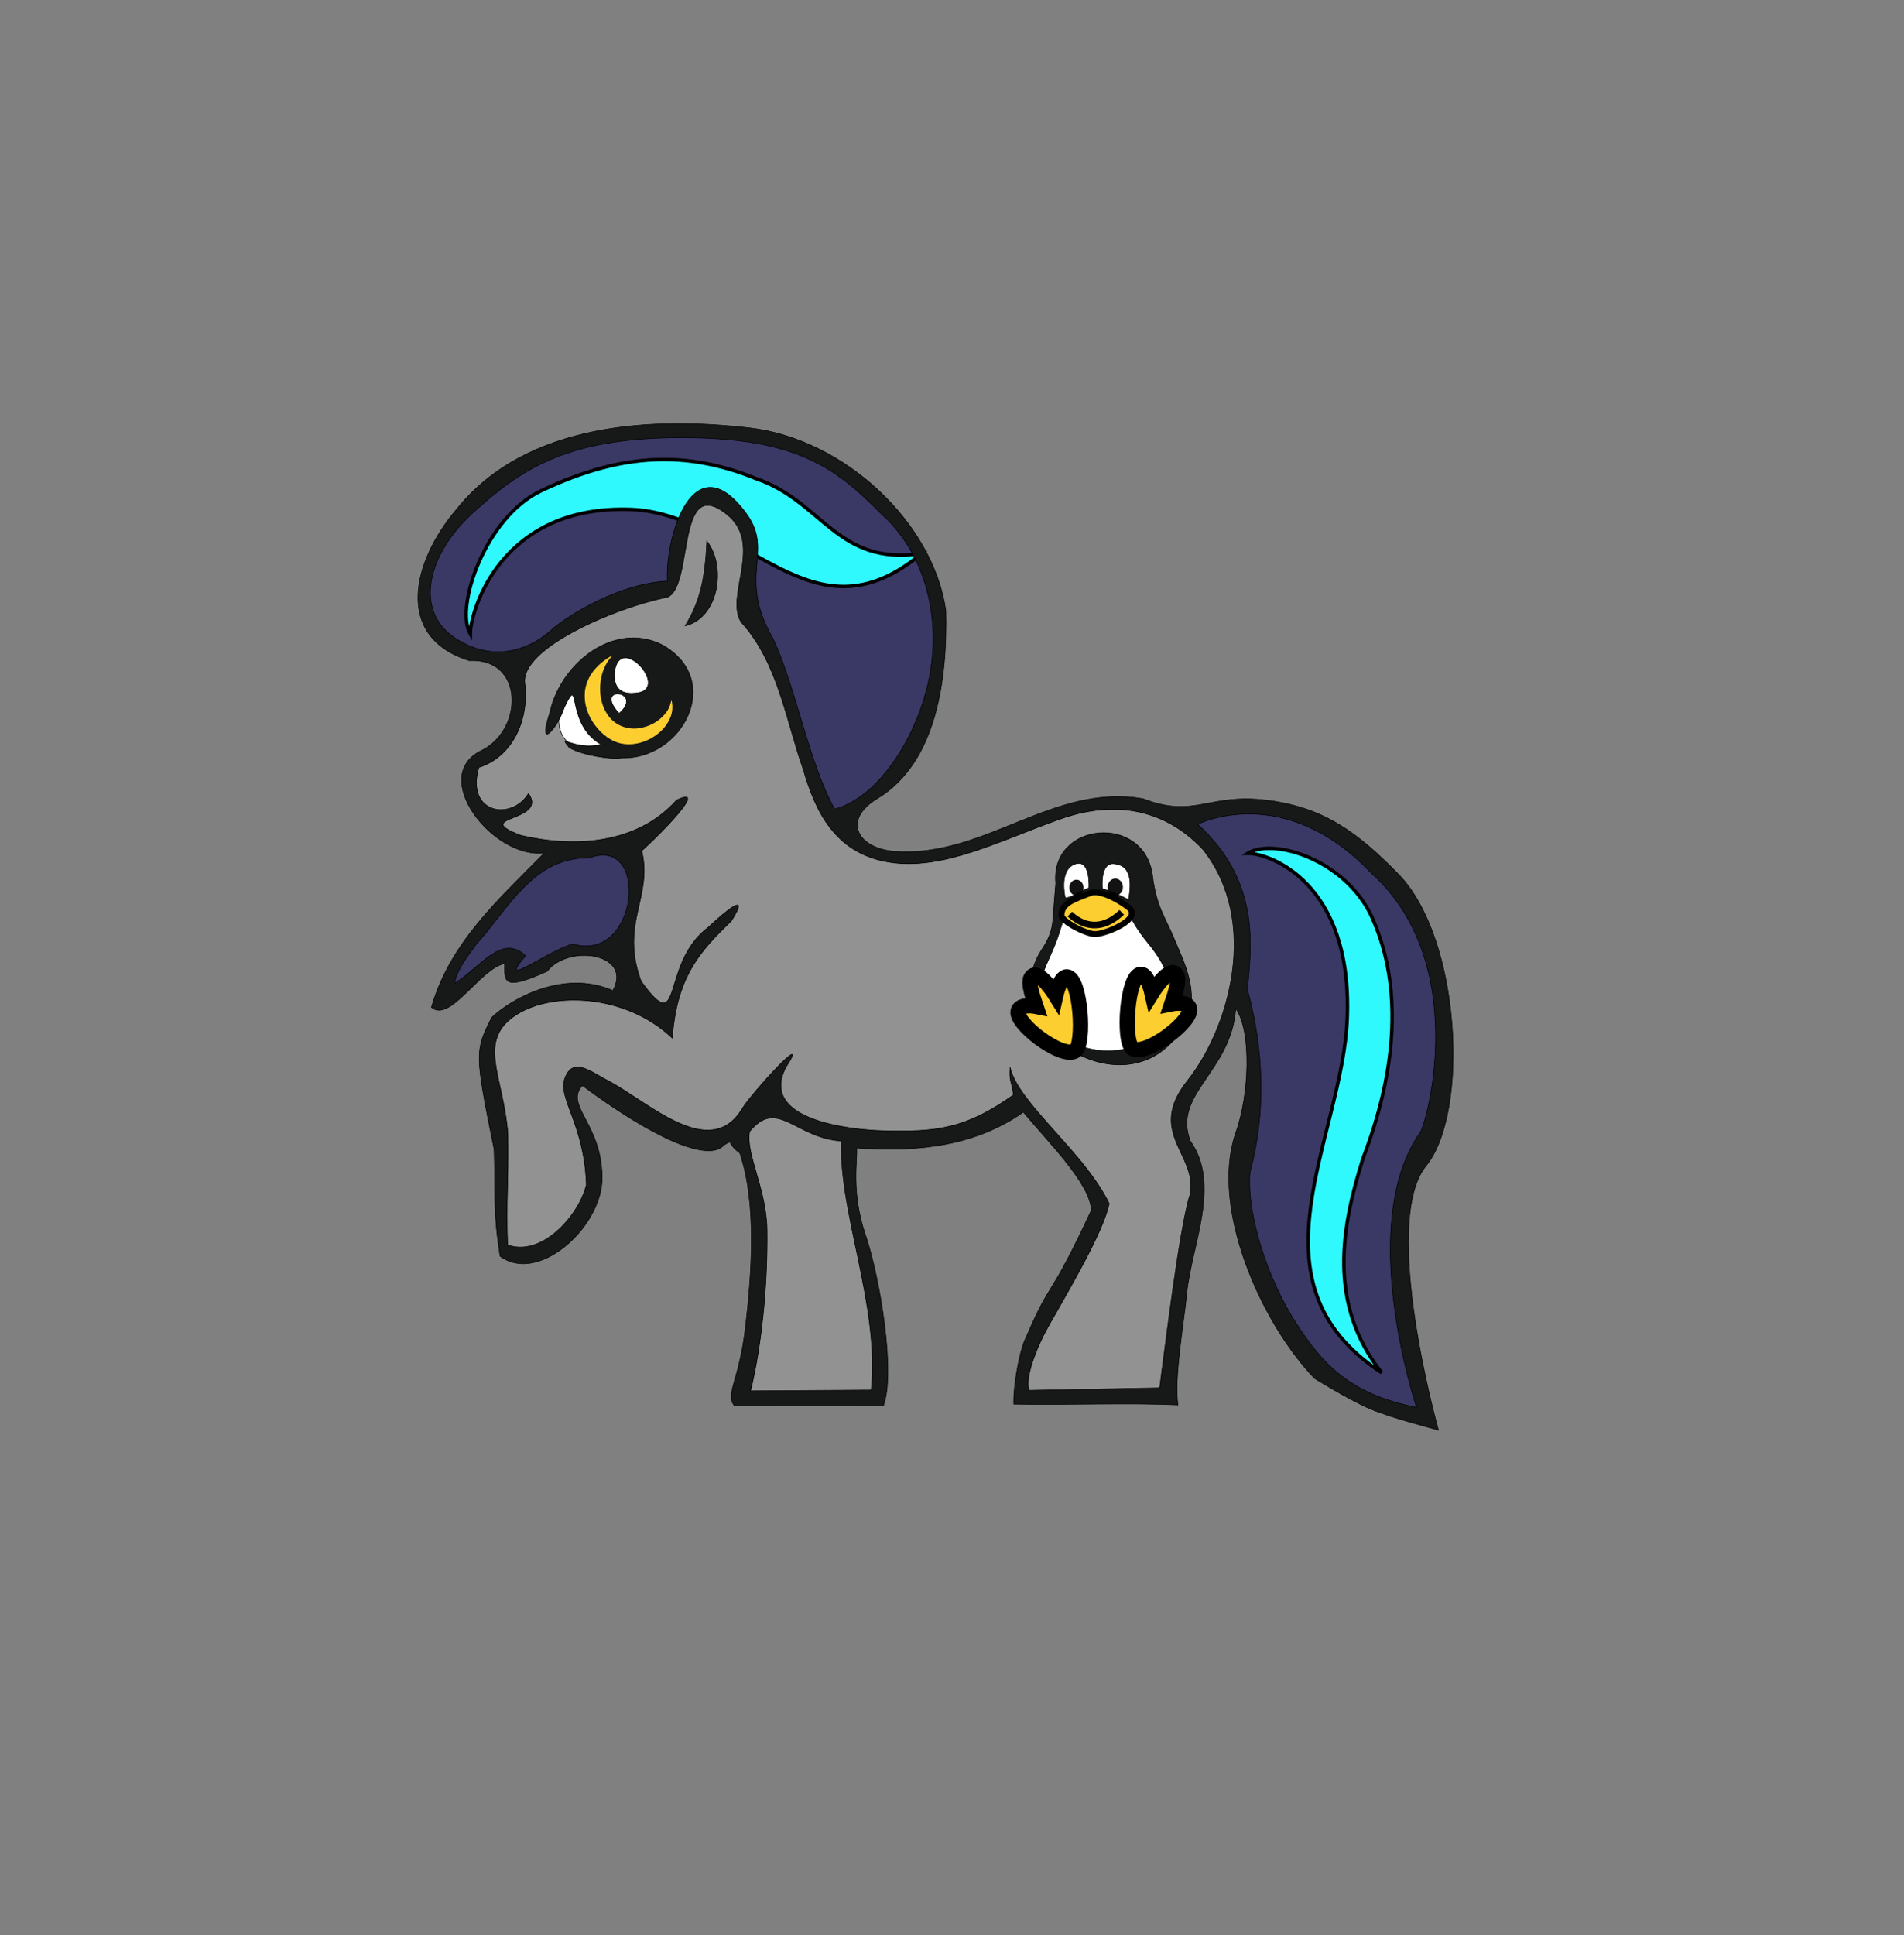 <?xml version="1.0" encoding="utf-8"?>
<!-- Generator: Adobe Illustrator 24.0.1, SVG Export Plug-In . SVG Version: 6.00 Build 0)  -->
<svg version="1.1"
	 id="svg4900" inkscape:export-filename="/Users/cganoteadmin/Documents/ncgas/game/pony256.png" inkscape:export-xdpi="6.127739" inkscape:export-ydpi="6.127739" inkscape:version="0.91 r13725" sodipodi:docname="ponytweak.svg" xmlns:cc="http://creativecommons.org/ns#" xmlns:dc="http://purl.org/dc/elements/1.1/" xmlns:inkscape="http://www.inkscape.org/namespaces/inkscape" xmlns:rdf="http://www.w3.org/1999/02/22-rdf-syntax-ns#" xmlns:sodipodi="http://sodipodi.sourceforge.net/DTD/sodipodi-0.dtd" xmlns:svg="http://www.w3.org/2000/svg"
	 xmlns="http://www.w3.org/2000/svg" xmlns:xlink="http://www.w3.org/1999/xlink" x="0px" y="0px" viewBox="0 0 3302 3355"
	 style="enable-background:new 0 0 3302 3355;" xml:space="preserve">
<rect x="0" y="0" width="3302" height="3355" fill="#808080" stroke="none"/>
<style type="text/css">
	.st0{fill-rule:evenodd;clip-rule:evenodd;fill:#FFFFFF;stroke:#000000;}
	.st1{fill:#3A3865;stroke:#000000;}
	.st2{fill-rule:evenodd;clip-rule:evenodd;fill:#30F9FD;stroke:#000000;stroke-width:6;}
	.st3{fill:#929292;stroke:#000000;}
	.st4{fill:#161917;stroke:#000000;}
	.st5{fill-rule:evenodd;clip-rule:evenodd;fill:#FDCE30;stroke:#000000;stroke-width:26.5;}
	.st6{fill-rule:evenodd;clip-rule:evenodd;fill:#FDCE30;stroke:#000000;stroke-width:10.2;}
	.st7{fill-rule:evenodd;clip-rule:evenodd;fill-opacity:0.929;}
	.st8{fill:none;stroke:#000000;stroke-width:11.4;}
	.st9{fill:#FDCE30;}
</style>
<sodipodi:namedview  bordercolor="#666666" borderopacity="1" gridtolerance="10" guidetolerance="10" id="namedview4902" inkscape:current-layer="svg4900" inkscape:cx="2582.5721" inkscape:cy="1530.4666" inkscape:pageopacity="0" inkscape:pageshadow="2" inkscape:window-height="747" inkscape:window-maximized="0" inkscape:window-width="1253" inkscape:window-x="148" inkscape:window-y="0" inkscape:zoom="0.12478047" objecttolerance="10" pagecolor="#ffffff" showgrid="false">
	</sodipodi:namedview>
<path id="path4729" inkscape:connector-curvature="0" class="st0" d="M1038.8,1134.3c0,0-72.5,50-77.2,84.4
	c-4.6,34.5-12.7,127.3,24.2,136.8s281-67.8,291.3-90.4c10.4-22.6-134.7-153.4-160.1-157C1091.8,1104.6,1038.8,1134.3,1038.8,1134.3
	L1038.8,1134.3z"/>
<path id="path4156" inkscape:connector-curvature="0" sodipodi:nodetypes="csssssssc" class="st0" d="M1903.7,1450.7
	c0,0-59.9,14.3-64.5,59.5c-4.6,45.2-5.8,114.2-15,128.4c-9.2,14.3-24.2,61.9-23,72.5c2.3,20.2,48.7,126.1,116.3,126.1
	c50.7,0,133-21.4,132.4-101.1c-0.6-91.4-44.9-139.1-53-176c-6.1-27.9-11.5-65.4-33.4-86.8
	C1946.6,1456.7,1903.7,1450.7,1903.7,1450.7L1903.7,1450.7z"/>
<path id="path4910-49" inkscape:connector-curvature="0" class="st1" d="M1175.3,755.7c-70.4,0.5-141.9,7.4-208.5,32.7
	c-46.5,17.6-88.8,45.5-126.6,78.3c-27.6,23.2-54.2,48.6-72.8,80.2c-14.6,24.4-25.2,52.4-25.3,81.4c0,22.8,7.5,46,22.6,62.8
	c16.2,18.5,38.2,30.6,61,38c28.6,8.9,60.2,7.5,87.8-4.4c20-8.3,37.6-21.4,53.7-36c45.8-33.7,97.7-59.1,152.7-71.5
	c13.6-2.9,27.4-4.7,41.3-5.1c-2.2-39,5.2-78.3,20-114.2c7.1-16.3,16.6-32.6,31.4-42.5c9.5-6,21.7-7.5,32.2-3
	c18.5,7.1,31.9,23,44.1,38.4c11.8,15.5,20.6,34.3,20.9,54.2c1.2,26.5-5.2,53-2.2,79.6c2.8,30.5,14.2,59.6,29.2,85.8
	c10.5,21.3,18.1,44.1,25.9,66.6c22.4,66.9,38.6,136.3,67.1,201c4.7,10.4,9.8,20.6,15.3,30.6c37.1-9.8,68.3-35.4,92.6-65.1
	c38-47,63.7-104.1,76.6-163.8c14.4-69.7,7.9-144.9-22.9-209.1c-14.9-31-35.8-58.8-60.9-81.7c-27.9-28-57-55.4-90.6-76.2
	c-29.8-18.7-62.8-31.9-96.7-40.3C1288.4,758.5,1231.6,755.6,1175.3,755.7z M2162.4,1408c-30.3,0.7-60.9,5.8-88.5,19
	c-2.4,2.1-0.7,6,1.8,7.1c36.6,33.4,65.8,76.6,78.8,125.6c12.4,45.8,11.2,94.2,6.1,141.1c-0.4,5.8-1.9,11.7-1.1,17.4
	c25.7,93.8,31.4,194.2,10.3,289.6c-2.4,12.3-7.1,24.3-6.7,37c-0.9,43.7,9.5,86.6,22.7,127.8c21.3,64.6,53.7,125.6,96.9,177.3
	c23.2,27.3,51.5,50.2,83.5,65.6c30.3,15,62.9,24.2,95.9,30.2c-23.4-72.7-38.8-148.2-45.2-224.6c-4.5-57.9-2.9-117,11.9-173.3
	c7.9-29.5,20.4-57.9,37.6-82.9c6.5-13,9.2-27.5,12.9-41.5c12.8-56.2,16.6-114.5,11.9-172c-5.5-63.1-23.5-125.9-58.2-178.6
	c-15.6-23.8-34.6-45.2-55.5-64.2c-39.3-40.9-87.2-74.5-141.2-90.4C2212.4,1411.3,2187.4,1407.7,2162.4,1408L2162.4,1408z
	 M1043.4,1479.4c-8.3,0-16.2,3.4-24.3,4.7c-35-0.3-69.5,13.4-96.3,36.4c-36.4,30.2-62.3,71.1-93.1,106.8
	c-11.1,12.7-20.8,26.5-30,40.7c-7.1,11.2-12.7,23.4-15.7,36.4c-1.1,2.5,0.4,6.6,3.5,5.8c10-5,18.5-12.4,27.2-19.3
	c17.3-14.3,33.6-30.8,54.3-39.7c10.6-4.1,23.5-3.3,32.8,3.9c1.4,1,2.7,2,4,3.1c-5.5,6.9-12.4,13.5-14.5,22.5c0,4.6,5.4,7.2,9.2,5.1
	c10.7-2.9,20.1-9.4,30-14.3c20.3-11,40.2-23.3,62.3-29.9c5.1,0.2,9.8,2.6,14.9,2.6c21,2.5,43.1-5.1,57.7-21.2
	c19.9-20.9,29.2-50.8,29.1-79.7c-0.2-17.8-4.6-36.5-16.4-50C1069.3,1483.9,1056.3,1478.6,1043.4,1479.4L1043.4,1479.4z"/>
<path id="path4952" class="st2" d="M1150.2,796.7c-70.8,0.2-139.5,20.1-211.5,54.1c-96.9,45.7-150.3,201.7-123.1,248.4
	c-0.1-39.1,52.4-224.9,279.7-215.9c51,2,94,22.3,94,22.3c20.8-81.9,96.5-6,103.9,47.8c0,0,38.7,21.9,57.8,31.4
	c76.2,38.2,151,55.3,247.4-25.1c-147.6,21.9-171.9-91-287.5-129.9C1254.8,806.8,1201.9,796.5,1150.2,796.7z M2200.1,1470.8
	c-14.5,0.1-27.1,3-36.3,8.7c37.9-0.1,181.3,50,172.7,284.7c-7.8,210.6-181.2,458.3,59.5,615.6c-94-119-69.7-252.7-32-372.1
	c52.7-137.5,73-287.1,16.1-415.7C2344.9,1512.3,2257.2,1470.3,2200.1,1470.8z"/>
<path id="path4910-4" inkscape:connector-curvature="0" sodipodi:nodetypes="cccccccccccccccccccccccccccccccccccccccccccccccccccccccccccccccccccccccccccccccccccccccccccccccccccccscccssscccccccccccccccccccccccccccccccccccc" class="st3" d="
	M1227.1,875.1c-9.4-0.1-17.3,6.7-21.7,14.7c-8.7,15.3-11.8,33-15.2,50.1c-4.7,24.4-7.3,49.5-15.9,72.7c-3.5,8.7-8.3,18.2-17.3,22
	c-40,8.2-78.8,21.6-116.5,37.6c-33.3,14.5-66.2,31.1-95.1,53.8c-13.4,10.9-26.7,23.4-33.4,40c-3,7.2-3.5,15.3-2.1,22.9
	c3.8,38.3-5.9,79.2-31,108.5c-13,15.2-30.1,26.6-48.9,32.4c-4.8,16.4-6.9,35,0.3,51c5.9,13.4,19.2,22.3,33.2,23.7
	c20.9,2.4,42.1-9,53.5-27c4,5.9,6.8,14.3,2.7,20.9c-5.7,8.8-15.9,12.6-25,16.6c-7.1,3.3-15.2,5.1-21.1,10.5
	c-2.6,2.2-2.1,6.4,0.3,8.5c6.7,6.5,15.8,9.6,24.1,13.2c8.7,3.8,18.3,4.7,27.5,6.7c50.7,9,103.8,9.6,153.5-5.7
	c36.1-11,69.7-31.5,95.2-60.2c5.3-2.2,10.8-5.6,16.7-5c2.4,1.2,0.4,4.6-0.3,6.4c-7.1,12.9-17.4,23.6-27.1,34.5
	c-15.8,17-32.2,33.8-49.5,49.1c-1.9-1.3-2,2.2-1.2,4.3c5.7,24.2,4.1,49.5-1.1,73.6c-5.9,27.8-13.8,55.7-13.3,84.5
	c0.2,22.7,5,45.2,12.9,66.3c9,12,17.7,24.6,29.4,33.9c4.2,3.3,10.5,6.1,15.4,2.6c6.2-4.9,8.3-13.2,11-20.4
	c7.8-24.9,14.9-50.3,28.8-72.5c8.9-14.6,20.6-27.5,34.2-37.7c13.4-12.3,26.7-24.9,42-34.7c2.3-1.1,5.1-3.4,7.7-2.4
	c0.6,4.3-2.2,8.3-3.9,12.1c-3.6,6.2-6.5,13-12,17.6c-27.2,26.1-53.6,54.1-70.8,88.5c-17.1,33.7-24.8,71.5-27.7,109.2
	c-44.5-41.4-104.4-63.2-163.9-64.7c-33.7-0.6-68.3,4.7-98.5,20.9c-17,9.3-33.4,22.7-40.7,41.7c-7.7,19.7-5,41.5-1.4,61.7
	c6.4,33.3,15.4,66.2,18.5,100c1.6,15.9,0.8,32.1,1,48.1c-0.3,48.4-2.7,96.9-1,145.3c0.1,2.8,0.2,5.5,0.3,8.3
	c18.8,7.4,40.1,4.6,58-4.2c25.8-12.5,46.6-34.1,62.1-58.5c8.1-13,14.8-27,18.5-42c-1-37.2-8.6-74.1-21.1-109
	c-6-17.9-14.1-35.1-17.6-53.8c-2.4-12,0.5-25.2,8.5-34.4c5.2-6.2,13.8-7.4,21.1-5.3c16.3,4.5,30.1,14.9,45.1,22.5
	c30.2,16.2,57.8,37.1,87.3,54.5c22.8,13.4,46.8,26.3,73.1,30.5c17.4,2.9,36.2,0,50.7-10.8c10.5-7.4,18.3-18.1,25-29.2
	c15.6-21.7,33.5-41.6,51.6-61.2c9.4-9.7,18.5-19.9,29.3-28c0.7-0.4,3-2.1,2.2-0.2c-3.7,10.1-11.3,18.1-14.9,28.3
	c-5.7,13.5-7.3,29.7-0.7,43.2c7.8,16.1,23.2,26.3,38.5,33.7c28.4,13.2,59.4,19,90.1,22.9c32,3.9,64.2,4.3,96.4,3.6
	c33.9-0.9,68.1-6.1,99.7-19.2c27.1-11,52.2-26.5,76.1-43.5l13.8,12.3c27.7,59.2,70.7,59.2,109,111.3c15,20.6,30,41.5,41.3,64.5
	c-5.7,24.2-16.4,46.8-27,69.1c-25,51.3-54.4,100.1-82.1,149.9c-12.5,24-23.6,49.1-29.4,75.7c-1.8,9.8-3.6,20.3-0.1,30
	c76-1.4,152-2.9,228.1-4.3c12.2-91.1,22.9-182.5,38.7-273c3.9-21.8,8.2-43.5,14.4-64.7c3.5-18.7-1.2-37.9-8.7-54.9
	c-9.4-22.2-22.6-43.6-24.1-68.3c-1.4-19.3,5.3-38.2,15.3-54.3c8.5-14.1,19.8-26,28.5-39.9c29.6-45.3,49.7-97.1,59.4-150.7
	c9.9-55,7.9-113.3-12.3-165.6c-9.1-23.4-21.4-45.5-37.2-64.7c-28.5-30.4-65-53.4-105-63c-45.6-11.3-93.8-5.8-137.9,9.4
	c-63.4,21.7-124.4,51-189.4,67.9c-42,10.9-86.6,15.9-129.1,4.7c-30.2-7.6-58.2-24.5-78.7-48.8c-26.3-30.7-40.9-69.8-52.2-108.5
	c-21.9-62.6-34.6-128.9-63.6-188.7c-11.8-24.3-26.6-47.1-44.5-66.9c-7.5-13-7.3-28.7-5.9-43.2c3.3-30.3,12.9-60.3,9.8-91
	c-1.7-17.8-9.6-34.9-22.5-46.9c-10.2-8.9-21.3-17.9-34.7-20.7C1230.7,875.2,1228.9,875.1,1227.1,875.1L1227.1,875.1z M1087.1,1117.9
	c54.2-1.3,99.3,40.4,101.1,93.4l-98.7,3.2h98.7c0,53-63.2,89.4-117.4,89.9c-54.2,0.4-100.8-3.9-101.7-56.9
	S1032.9,1119.2,1087.1,1117.9z M1914.1,1444.8c23.9-0.2,48.8,9.3,64.8,28.3c11.9,13.7,18,31.8,19.7,49.9c3.1,23.9,10,47.2,20.4,68.8
	c7.1,14.7,14.1,29.6,20.2,44.8c11.8,27.3,24.3,55.5,26.1,85.7c0.7,13.9-0.6,28.3-6,41.3c-12.9,28.9-33.9,54.8-62,68.8
	c-28.8,14.7-62.5,16-93.1,7.8c-37.3-10-71.7-33-94.2-65.6c-16.2-23.4-25-53-20.3-81.8c2.7-18.1,10.5-35,20.7-49.9
	c8.4-13.2,14.7-28,16.3-43.8c1.9-18,2.6-36.1,4.3-54.1c0.6-6.8,1.4-13.6,0.7-20.5c-0.7-20.7,6.8-41.7,21.6-56
	C1869.6,1452.6,1892.2,1444.9,1914.1,1444.8z M1113.7,1474.1C1113.7,1474.1,1113.8,1474.1,1113.7,1474.1
	C1114.4,1474.9,1113.7,1474.2,1113.7,1474.1z M907.2,1698.9C906.8,1703.6,909.8,1699,907.2,1698.9z M1339.4,1937.3
	c-13.9,0-26.2,8.6-35.3,18.8c-2.3,2.7-5.5,5.1-5.3,9c-2,18.4,3.3,36.6,8,54.1c10.2,35.4,21.3,71.2,22.6,108.3
	c1.1,63.6-2.8,127.2-11.1,190.2c-4.3,31.9-9.9,63.7-17.5,95c70.4-0.5,140.8-1,211.3-1.5c6.2-59.2-1.7-118.8-12.4-176.9
	c-11.6-63.4-27.9-125.9-35.9-189.8c-2.7-22.2-4.2-44.6-3.2-66.9c-24.4-1.3-47.8-9.9-69.5-21.1c-15-7.2-29.7-16.7-46.4-18.8
	C1342.9,1937.4,1341.1,1937.3,1339.4,1937.3z"/>
<path id="path4910" inkscape:connector-curvature="0" sodipodi:nodetypes="ccccccccccccccccczccssccccssscsssscscccccccccscscscccccccccccscscccccscccccccsccsccccccccccccccczcssczsscsccccscccczcczccccccccccccccscccssccscccsccsccscccczzs" class="st4" d="
	M788.1,1705.1c44.1-26.6,81.9-87.8,123.4-47.9c-54.2,62.5,43.7-12.4,82.5-20.4c113.3,33,133.2-189,28.3-149.4
	c-97.9-1.4-139.7,87.1-197.6,151.2C810.4,1659.2,793.1,1679.5,788.1,1705.1z M907.8,1699.9l-0.9,0L907.8,1699.9z M1074.6,1599.8
	l-0.9-0.3L1074.6,1599.8z M908,1140.2l-0.9-0.3L908,1140.2z M1847.4,1556.3c8.4,1.2,20.4-8.4,41-17c0,0,3.3-51.8-24.7-40.9
	C1835.7,1509.2,1847.4,1556.3,1847.4,1556.3L1847.4,1556.3z M1830.9,1531.6c-9.9-107.2,154.3-121.8,167.8-13.2
	c6.7,54.3,22.9,73.2,37.2,108.3c14.3,35.1,41.7,85.5,25.3,134.6c-80.8,185.4-344.7,29.5-255.8-112.8c21.2-31.9,19.9-44.7,22.5-79.6
	L1830.9,1531.6z M2017.2,1777.3c34.4-65.8-4.7-115.7-30.3-147.3c-25.5-31.7-30.3-53.5-42.3-61.7c-21.8-15-67.3-21.2-85.6,5.8
	c-13.8,3-15.8,30.8-29.8,64.9c-14,34.1-23.4,48.4-23.6,68.6c-1.1,101.1,87.7,117.9,126.5,113.8
	C1970.4,1817.4,1998.9,1812.2,2017.2,1777.3L2017.2,1777.3z M1957.1,1559.8c7-38.2,0.8-59.9-25.4-62.2
	c-24.6-2.2-19.9,43.3-19.9,43.3C1928.9,1544.8,1957.1,1559.8,1957.1,1559.8z M987.3,1296.3c-21.8-27.3,6.8,5.6,55.2-5.6
	c-63.6-35.5-34-126.3-63.8-64.2c-11.8,36.4-47.7,77-25.6,10.6c18.1-86.4,111.5-161.7,196-118.8c107.4,61.5,34.1,199.2-71.5,195.8
	C1064,1317.7,1009.7,1309.7,987.3,1296.3L987.3,1296.3z M1062.3,1283.8c45.3,23.2,110.4-19.6,101.5-65.6
	c-4.6,27.9-43.9,53.9-78.8,45.2c-52.1-12.9-57.7-89.1-26.7-123.4C982.3,1185.8,1019.2,1261.8,1062.3,1283.8L1062.3,1283.8z
	 M1073.7,1236.9C1118.7,1197.2,1027.1,1186.5,1073.7,1236.9z M1100.7,1201.7c66.5-2.9-27.9-109.8-35.2-34
	C1065.5,1177.4,1064.9,1205.2,1100.7,1201.7z M1188.3,1085.1c24.4-40.7,34.4-77.1,37.5-146.9
	C1259.7,980.4,1247.4,1071,1188.3,1085.1z M2077.1,1429.1c104.2,95.2,95.3,201.4,86,285.9c28.9,105.5,32.7,213.6,4.7,317.5
	c-6.1,71.7,29.4,183.5,80.5,262.5c44.2,68.4,92.1,122.4,208.4,145c0,0-106.3-316,6.1-476.3c12.5-17.8,87.5-295.9-84.8-450
	C2225.9,1353.3,2077.1,1429.1,2077.1,1429.1L2077.1,1429.1z M1510.9,2410.1c15.1-145.6-56.8-309-51.6-431.8
	c-80.6-5.3-110.8-75.8-159.3-16.5c-7.3,38.7,29.3,98.7,30.2,171.2c1.2,98.9-10.1,202.6-28.5,278.5L1510.9,2410.1z M1758.1,2434.4
	c-1.2-27.8,9.1-90.9,20.6-114.1c46.7-108.4,37.7-58.3,114-222c-2.3-47-74.1-117-117.9-170.2c-96,68.2-211.1,67.5-289.1,62.3
	c1.5,22.4-9.9,77.1,15.3,151c25.4,74.7,52.4,239.7,31,296l-258.1,0.1c-17.1-20.6,7.8-40.9,19-137.2c10.6-91.5,19.8-213.1-9.8-301.1
	c-23.8-17-10-24.2-27.5-14c-27.9,32.3-130.7-17.4-245.7-103.2c-32.2,35.8,36.9,67.2,34.2,166c-4.9,83.4-111.5,178.1-176.8,130
	c-12.7-79.2-7.7-107-10.4-185.4c-34.2-168.1-33-170.6-4.4-228.2c32.1-31.2,124.2-84.9,210.4-46.9c35.1-64.5-76.9-81.3-113.9-33.6
	c-76.6,34.6-73.9,18.6-74-13.3c-43.3,9.4-94.6,103.6-126.8,75.8c32.5-112.6,116.9-187.4,195.8-267.5
	c-88.6,11-202.8-134.2-107.5-178.4c72.3-37.4,71.5-160.3-22.6-155.1c-132.3-41.5-97.3-174.1-22.7-261.6
	c121.9-153.4,345-160.9,508.9-141.9s318.4,163.8,340.2,316.6c2.8,115.8-14.7,263.3-118.7,325.9c-61.8,37.2-34.7,87,30.8,91.7
	c155.1,11.2,274.9-119.1,430.2-91.2c89.4,34.7,112.8-10.1,213.9,2.4c101.1,12.4,159.8,58.1,228.4,128
	c108.3,110.4,123.9,412.8,48.5,505.6c-80.2,98.8,21.2,458.5,21.2,458.5s-79.8-20.5-117.5-36.4c-36.7-15.5-97.3-53.1-97.3-53.1
	c-94-97.8-180.6-295.9-137.3-424.1c24.4-66.9,28.4-177.4,0.7-217.3c-8.5,111-110.4,148-78.8,230c53.4,75.1,1.9,181.3-6.2,263.4
	c-5.4,54.9-22.1,145.1-15.4,193.9C1958.3,2431.8,1852.4,2436.2,1758.1,2434.4L1758.1,2434.4z M2011.1,2406.2
	c9-65.4,34-277.5,52.8-335.5c13.5-69.6-76.5-106.6-4.6-197c71.9-90.5,126-275.4,27-400.8c-73.2-78.1-165.4-82.8-249-52.3
	c-98.5,34.3-201.1,89.9-296.1,74.1s-127.8-90.6-148.3-161c-30.5-87-44.1-185.6-107.9-255.4c-27.1-44.6,35.7-130.5-19.3-182
	c-95.3-84.2-60.9,120.3-108.6,139.3c-87.6,17.1-256,88.3-246.9,149.7c7.6,65.2-22.8,127.3-79.8,145.3
	c-23.3,80.1,56.6,93.5,86.2,45.1c34.6,50.3-103.2,38.4-13.1,72.7c91.7,21.4,200.6,16.1,269.8-61.2c66.8-32-60.6,90.3-60.4,87.5
	c19.7,81.4-38.2,125.1-1.1,226.4c74.3,102.9,32-30.4,116.7-93.5c24-22.7,76-67.9,39.7-10.6c-55.7,53.4-94.4,97.4-102.3,202.8
	c-80.7-76.4-206.2-81-269.6-41c-71.3,45-22.5,107.4-15.5,208.1c1.2,81.8-3.2,114.3-0.6,191.4c57.7,21.6,122.7-48.4,136.7-103.9
	c-3.3-105.6-50.3-149.9-37.2-185.2c13.9-37.4,44.1-11.5,74.7,4.4c68.9,35.8,177,141.7,232.9,48.2c18.4-29.2,119.6-139.4,76.4-72.7
	c-50.1,93,112,109.7,166.6,111.3c94.5,2.7,144.6-3.5,227.1-61.9c-2-23.7-7.7-20.9-5.7-48c14,62.2,128.5,146.7,171.9,236.3
	c-11,51.9-73.4,155.5-105.5,212.8c-21.7,38.8-41,90.4-33.4,111L2011.1,2406.2z M789,1106.1c57.7,38.2,121.3,30.1,173.4-19.3
	c52.6-40.2,130.8-76.6,195.1-79.3c-4.6-76.3,45.1-242.8,137-116.9c49.3,67.5-17.6,107.1,46.5,217.5
	c39.5,84.9,61.5,213.7,106.4,294.9c79.1-22.4,137.6-123.7,158.9-205.3c28.9-107.1,6.1-230.6-76.4-305.2
	c-81.4-82.9-150.1-133.9-349.6-133.7s-278.2,56.4-358.8,129S717.4,1058.7,789,1106.1z"/>
<path id="path4972" inkscape:connector-curvature="0" sodipodi:nodetypes="sscscss" class="st5" d="M1864.4,1822.1
	c-23.2,14.6-108.5-50.2-98.1-71c5.6-11.2,30.3-6.3,30.3-6.3c-7.2-21.2-16.1-47.5-5.1-53.3c13.6-7.1,39.4,34.5,39.4,34.5
	s7.4-32.9,19.2-32.4C1874.2,1694.6,1881.8,1811.1,1864.4,1822.1z"/>
<path id="path4972-7" inkscape:connector-curvature="0" sodipodi:nodetypes="sscscss" class="st5" d="M1964.3,1817.7
	c23.2,14.6,108.5-50.2,98.1-71c-5.6-11.2-30.3-6.3-30.3-6.3c7.2-21.2,16.1-47.5,5.1-53.3c-13.6-7.1-39.4,34.5-39.4,34.5
	s-7.4-32.9-19.2-32.4C1954.6,1690.3,1947,1806.8,1964.3,1817.7z"/>
<path id="path4972-7-2" inkscape:connector-curvature="0" sodipodi:nodetypes="sssss" class="st6" d="M1840.9,1586.9
	c0,10.2,40.3,31.5,57,32.6c17.2,1.1,85.1-26.2,59.3-46.2c-25-19.3-53-29.9-65.7-25.1C1861.2,1559.8,1840.9,1566.2,1840.9,1586.9z"/>
<path id="path4935-0-4" inkscape:connector-curvature="0" class="st6" d="M642.7,719.1"/>
<ellipse id="path4935-0-1" class="st7" cx="1866.8" cy="1539" rx="12.3" ry="13.8"/>
<ellipse id="path4935-0-1-5" class="st7" cx="1934.2" cy="1538" rx="13.2" ry="14.8"/>
<path id="path5049" inkscape:connector-curvature="0" sodipodi:nodetypes="cc" class="st8" d="M1855.4,1584.8
	c12.2,11.4,46.7,37.8,90-3"/>
<path id="path4910-6" inkscape:connector-curvature="0" class="st9" d="M1058.4,1138.3c-18.3,10.9-35.1,27-41.5,48.4
	c-6.8,22-1.1,46.3,11.2,65.1c10.7,16.3,25.9,30.3,44.3,36c24.5,7.1,51.5-1.1,70.8-17.5c13.3-11.3,23.7-28.2,22.8-46.5
	c-0.2-3.3-0.5-6.5-1.7-9.6c-1.6,6-3,12.1-6.4,17.2c-11.1,17.6-30.6,28.7-50.7,31.3c-18.3,2.5-38.4-4.3-50.4-19.4
	c-15.7-19.4-19.1-46.8-13.6-70.8c2.8-12.3,8.4-23.9,16.6-33.2C1061.7,1136.6,1060.8,1137.5,1058.4,1138.3L1058.4,1138.3z"/>
</svg>
